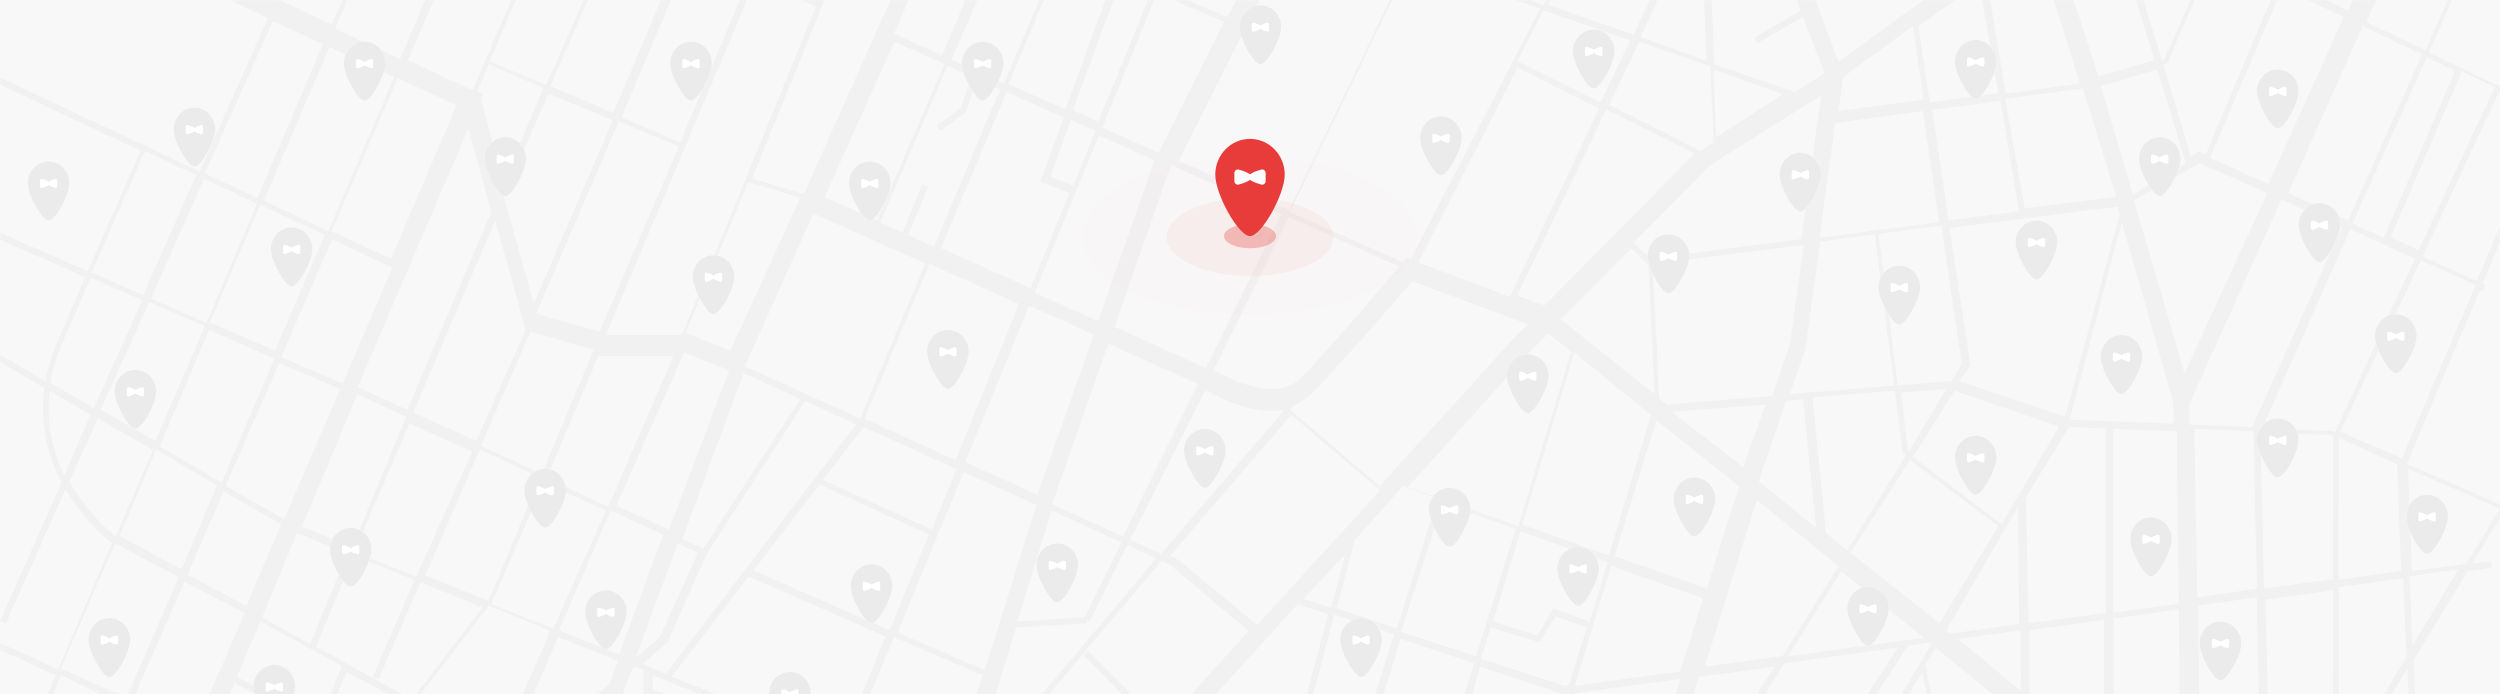 <svg xmlns="http://www.w3.org/2000/svg" xmlns:xlink="http://www.w3.org/1999/xlink" width="1440" height="400" viewBox="0 0 1440 400" style="background:#fff">
    <defs>
        <filter id="ai2isgmhkc" width="100%" height="100%" x="0%" y="0%" filterUnits="objectBoundingBox">
            <feGaussianBlur in="SourceGraphic"/>
        </filter>
        <filter id="292lkxg7yd" width="100%" height="100%" x="0%" y="0%" filterUnits="objectBoundingBox">
            <feGaussianBlur in="SourceGraphic"/>
        </filter>
        <filter id="mjmx6sc4qe" width="100%" height="100%" x="0%" y="0%" filterUnits="objectBoundingBox">
            <feGaussianBlur in="SourceGraphic"/>
        </filter>
        <path id="prgh3hfwza" d="M0 0L1440 0 1440 400 0 400z"/>
    </defs>
    <g fill="none" fill-rule="evenodd">
        <g>
            <g transform="translate(-194 -1047) translate(194 1047)">
                <mask id="8dvuslpbqb" fill="#fff">
                    <use xlink:href="#prgh3hfwza"/>
                </mask>
                <use fill="#000" fill-opacity=".03" xlink:href="#prgh3hfwza"/>
                <path fill="#000" fill-opacity=".03" d="M1393.122 144L1377 136.732 1418.004 41 1437 50.071 1393.122 144zM1426 164.152L1383.488 264 1348 248.78l46.414-98.78L1426 164.152zm14 128.784l-19.357 31.781L1389.31 329l-2.31-59 53 22.936zM1389.55 372l-1.55-40.123 28-3.877-26.45 44zm1.45 105.362L1312.327 532 1309 510.172 1342.853 455l46.624 1.66 1.523 20.702zm3 70.156L1359.923 550 1358 513.651 1390.02 490l3.98 57.518zm24-90.596L1394.277 474 1393 456l25 .922zM1317.516 552l-.516-8.556L1355.197 516l1.803 33.202-39.484 2.798zM1302 553l10.587-7 .413 6.28-11 .72zm-17-3l22.15-36 2.85 18.68-25 17.32zm-16.17 13L1267 452l31.8 1.167 8.2 55.315-28.34 47.497-9.83 7.021zM1266 348.834l33.87-4.834 2.13 97-34.533-1.294-1.467-90.872zM1264 247l33.976 1.33 2.024 90.82-34.414 4.85-1.586-97zm-3-14.196L1314.128 115 1349 130.728 1297.264 246l-36.07-1.37-.194-11.826zM1258.261 215c-5.822-20.135-17.168-59.13-29.261-99.497L1266.904 94 1306 111.28 1258.261 215zM1217 439.535l.552-.12v-83.032l37.433-5.383 1.015 90-39-1.465zm-4-86.521L1168.455 359 1167 286.439 1191.715 246l21.285.78v106.234zM1212 437l-43-35.461v-38.485l43-6.054v80zm-43.57 27l-.43-48 36 31.733L1168.43 464zm-15.617-162L1102 263.184 1125.789 225 1186 245.759 1152.813 302zm-25.656 177L1109 382.952l5.844-9.952 48.66 39.622.496 50.814L1127.157 479zm-44.06 19L1071 448.042 1107.18 387l17.82 93.454L1083.097 498zM1046 490.903L1068.19 454l10.81 44-33-7.097zm-2.898-.903L1027 486.332 1062.608 429l4.392 18.935L1043.102 490zm-21.757-5L971 473.875l56.764-91.846L1093 373l-71.655 112zm-55.866-11L953 471.14l25.37-81.197L1022 384l-56.521 90zm-21.652-5L890 456.56l17.26-57.218L968 391l-24.173 78zm-12.832 43L878 495.012 889.29 458 944 470.504 930.995 512zm-56.87-17L824 478.836 852.742 384l48.066 15.929.388.13 1.804-.247L874.125 495zm-53.786-18L777 462.963 806.878 368 849 382.021 820.339 477zm-11.896 38c-3.886-5.697-12.855-15.987-24.847-11.917-1.072.363-2.199.777-3.354 1.224.52-6.206 1.308-19.588-1.066-23.78C777.555 477.66 777.081 469.8 777 465l42 13.997L808.443 515zm-17.195 59L763 564.434l16.549-53.849c1.793-.715 3.511-1.358 5.108-1.889 11.665-3.872 20.476 9.531 22.343 12.655L791.248 574zm-33.13-10L725 552.494c.906-7.48 1.966-15.279 2.555-18.386l12.67 2.172 4.727-10.217C747.727 524.47 761.664 516.54 774 511l-15.883 53zm-35.768-13L679 536.547 686.54 512 725 533.217c-.503 2.245-1.3 7.065-2.65 17.783zm-47.616-17L637 521.412l17.424-56.628-2.224-11.281c8.39-8.947 15.45-16.639 19.888-21.503L703 441.95 674.734 534zm-40.932-12L598 510.006c15.813-14.577 35.58-35.08 51.447-52.006l1.553 7.891L633.802 522zm-13.332 45L556 546.22c8.574-8.284 17.138-15.876 24.253-20.787 4.065-2.81 9.237-7.137 15.063-12.433L633 525.74 620.47 567zM522 564l33.055-107.043.675.607L668.99 323l4.928 2.244L719 363.382l-49.169 54.963-43.164-43.569-2.513 2.655 43.233 43.642c-9.06 10.083-71.152 78.841-93.824 94.446C557.98 526.242 536.633 548.144 522 564zm-66-54.426L471.668 472 533 495.944 519.997 537 456 509.574zm-3.122-.574L376 474.573V401l104 41.467L452.878 509zm-28.029 69l-20.604-8.25L375 479l77 33.296L424.85 578zM310 531.728L363.893 385.7 366.06 384l4.625 1.674v88.719l-.99.174L399 568l-89-36.272zm-8.812-2.774l-29.441-11.986 22.177-21.512-2.46-2.705L238.624 544 215 515.522 348 402l-46.812 126.954zM285.954 567L240 545.149 267.532 518 299 531.024 285.954 567zm-77.546 5L167 555.193 212.157 517 236 545.478 208.408 572zM83 519.9l20.898-49.9L195 509.533l-9.903 25.132L163.657 553 83 519.9zm-24-72.208L75.585 408 110 423.977 93.852 463 59 447.692zm-41-17.201L35.126 389 72 406.307 55.185 447 18 430.49zM66.253 313L103 332.431 72.802 402 35 385.106 66.253 313zM40 277.484L56.414 241 88 259.2 66.596 309c-4.599-3.672-17.175-14.642-26.596-31.516zM36.958 274c-6.357-13.336-10.58-29.856-8.36-49L52 239.08 36.958 274zm-1.174-76.095c5.908-13.727 11.408-26.389 16.445-37.905L82 172.928 54.054 235 29 220.575c1.21-7.207 3.385-14.775 6.784-22.67zM83.621 87L113 100.864 82.448 170 53 156.97C69.61 118.336 80.73 93.436 83.62 87zm33.936 16L148 117.32 118.904 186 87 171.928 117.557 103zm39.683-91L186 25.45 148.23 114 118 99.881 157.24 12zm54.362-82L225-63.87 191.19 14 162 .592 211.602-70zm21.512-33L280-82.166 230.414 34 193 16.487l33.953-79.666.713-1.678-15.784-7.36L233.114-103zm51.53 22L322-64.492 272.206 52 235 34.678 284.643-81zm39.05 19L357-47.313 314.52 49 282 35.327 323.694-62zm35.448 15L394-31.459 353.294 65 317 49.58 359.142-47zm39.517 18L432-14.101 391.809 82 358 67.596 398.66-29zm36.667 17L470 3.837 392.78 193H349l86.326-205zM461 113.827L420.692 202 395 191.76 430.942 105 461 113.827zm7.542 9.173L533 151.801 495.36 241 429 211.02 468.542 123zm46.63-99L544 36.847 505.038 127 475 113.557 515.172 24zm20.92-53l15.472 7.017L558-4.587 542.617 32 515 19.344 536.092-29zm9.482-18l16.48 8.682L567-40.78 558.04-21l-1.753-4.463L539-32.835 545.574-47zm37.985-1.305L607.012-103 636-88.41 578.3 48 548 34.55l16.63-38.318-4.185-10.961 12.314-28.034 10.8-5.542zM638.164-88L665-77.41 613.66 63 581 48.37 638.164-88zM688-68.214L664.957-10 648-17.41 668.82-76 688-68.214zM692.062-67L736-48.456l-1.314 2.563L707.069 10 668-6.889 692.062-67zm53.623 26.793L747.657-44 811-21.857 742.484 121 679 92.535l66.685-132.742zM773.844-98L835-74.535 810.93-25 747-47.067 773.844-98zm64.88 24L914-46.356 889.255 3l-41.787-14.918 8.01-27.254-3.427-1.12-7.987 27.159L815-23.507 838.724-74zM964-28.957L940.874 20 892 2.82 916.86-46 964-28.957zm16.665 5.788L983 35l-38-13.72L967.658-28l13.007 4.831zM987 82.226l-6.29 3.984-.54.34-.44.45L927 60.44 944.257 24l40.92 14.34L987 82.226zm46.803-84.984c1.15 3.054 2.272 6.024 3.357 8.903l-26.577 15.49 1.824 3.213 26.078-15.204c5.599 14.785 10.155 26.584 12.515 32.665L1033.787 53l-46.375-15.927L985-20l48.803 17.242zM1107.585 64l9.415 63.986-69 9.014 9.08-66.14 50.505-6.86zm-45.9-19.629L1101.805 15 1108 57.31 1059 64l2.685-19.629zM1140.078-10L1151 53.71 1111.533 59 1105 15.21 1140.078-10zm17.903-24c8.167 7.56 14.699 13.213 17.633 15.272 3.123 5.027 11.653 31.286 22.386 66.87L1155.36 54 1144-13.933 1157.981-34zm22.225-31.356c2.961-1.817 13.463-8.017 26.2-12.644L1241 34.642 1208.605 44c-21.373-68.775-24.477-70.576-27.064-72.069-2.29-1.328-8.978-6.98-17.541-14.746l16.206-22.54zm53.31-18.425c4.299 0 10.361-.003 17.558-.219L1274-27.756l-27.722 62.504-.892.252L1210-79.514c7.583-2.476 15.755-4.267 23.516-4.267zM1299-91l-23.936 58L1255-85.91c12.614-.524 28.268-1.84 44-5.09zm51.92-20l3.08 1.416L1313.154-14 1277-31.117l26.766-60.814c17.177-3.694 34.104-9.613 47.155-19.069zM1396-89.527L1352.567 6 1317-10.853 1358.063-107 1396-89.527zm9.976 6.527L1440-67.137 1397.022 29 1363 12.682 1405.976-83zm-45.01 98L1395 31.423 1352.535 127 1318 111.26 1360.965 15zm-46.378-22L1350 9.87 1306.53 106 1273 90.916 1314.588-7zM1246 37.067l2.415-.71L1275.875-27 1312-9.628l-41.436 98.48-3.716-1.687-4.866 2.835L1246 37.067zm-19.372 68.443c-6.48-22.155-11.964-40.578-16.628-55.914L1242.665 40 1259 94.204 1228.524 112c-.63-2.162-1.262-4.327-1.896-6.49zm-92.115 105.203l.364-.577-11.877-78.8L1219.746 119l1.254 4.206-31.016 115.273-.917 1.521-60.249-20.339 5.695-8.948zM1155 56.802L1199.647 51c6.003 18.898 12.619 40.284 19.353 62.392L1166.168 120 1155 56.802zm8 64.878l-40.656 5.32L1113 63.346 1152.253 58 1163 121.68zM1093.133 222L1082 134.68l36.172-4.68L1130 209.634l-6.171 9.836-30.696 2.53zm6.528 38l-.658-.53-4.003-33.201 26-2.269-21.339 36zm13.181 110l.158.125L1069.577 443 1065 424.186l34.074-52.313 13.768-1.873zm-52.23-41L1108 367.32 1030 378l30.612-49zm-51.627-32.073l3.037-8.927L1059 326.096l-32.241 51.754L982 384l26.985-87.073zM928.075 326L981 344.608l-13.222 42.148L907 395l21.075-69zm-69.484 35.415l28.11 8.512L895.986 355 914 361.43l-10.307 33.213-2.663.357L853 379.437l5.591-18.022zM830.903 290L873 304.578 850.248 378 807 363.979 830.903 290zM770 350.388l10.192-39.102L808.059 280 828 287.141 804.627 362 770 350.388zM772.967 461L743 451.288 768.524 354 803 365.484 772.967 461zm-11.07 40.186c-2.816-3.151-8.55-2.113-11.897-1.14l.787-13.033L761.599 461l9.679 3.298c.012 3.934.274 14.411 2.638 18.683 1.625 2.933 1.13 15.603.407 23.42-2.523 1.097-5.146 2.321-7.756 3.599-.797-2.36-2.35-6.212-4.67-8.814zm-13.498 14.695l.651-.52.702-11.145c3.583-1.171 8.498-1.916 10.07-.228 2.06 2.208 3.489 5.761 4.178 7.774-11.003 5.325-20.91 10.93-21.557 11.295l-.5.282-4.11 8.661-7.833-1.31c4.389-3.607 12.709-10.275 18.399-14.809zM747 494.721l-1.14 18.046c-6.708 5.322-16.751 13.324-20.155 16.233L686 506.875 695.398 476 747 494.72zm14-32.35l-11.544 26.364-.336 5.265L698 475.527 707.323 445 761 462.37zM747.472 348L765 353.76 739.122 451 673 429.864c1.202-1.31 1.976-2.164 2.234-2.445L747.472 348zM775 319l-8.386 31L751 344.957 775 319zm-124-7.907L694.106 225l6.627 2.928c2.561 1.399 21.511 11.289 39.267 7.991L668.689 319 651 311.093zm-65.673 50.38l40.796-2.47-.105-1.842 1.6.834L649.21 314l16.79 7.65L558 450l27.327-88.527zM489 429.476L514.927 367 566 388.924 546.114 452 489 429.476zm-4 9.485l2.475-5.961L544 455.287 542.195 461 485 438.961zm-.505 5.039L542 466.767 533.642 494 474 469.973 484.495 444zM376 389l109 43.916-2.141 6.084L376 397.051V389zm175-118.831L536.717 305 474 276.418 497.501 246 551 270.169zm36-94.997L550.376 265 498 241.2l37.434-89.2L587 175.172zm12.185-70.558L616 111.276 593.6 166 542 142.909 579.882 53l32.885 14.657-13.582 36.957zM631 75.352L618.181 107 605 101.725 616.9 69l14.1 6.352zM632.623 70L618 63.486 646.494-14 664-6.608 632.623 70zm34.631 18L635 73.468 666.372-4 705 12.502 667.254 88zM606 290.51l.373-1.213L638.392 198 690 221.17 646.721 309 606 290.51zm-.255 3.49L646 312.36l-21.245 43.294L586 358l19.745-64zM596 168.59L632.932 78 665 92.347 632.527 185 596 168.59zm34 24.092l-32.278 91.944-.118.374L556 266.125 592.812 176 630 192.682zM555.067 272L597 290.838 567.191 386 517 364.317 555.067 272zM510 366.559L484.625 429 387 389.683 431.165 332 510 366.559zm-76-37.937L472.058 279 535 307.888 512.562 363 434 328.622zM694.649 212L642 188.232 674.518 95 738 123.544 694.649 212zM806 153.515c-8.938 10.529-41.027 48.162-56.239 63.855-14.9 15.366-43.73-.77-44.011-.93l-.225-.128-6.525-2.94L742.42 125 806 153.515zm6.653-4.332l-2.484-.93-2.342 2.747L743 122.14 812.154-21 887 4.979l-74.347 144.204zM921.809 59L874 35.258 889.149 6 939 23.226 921.81 59zm-32.224 117L874 170.168 925.175 63 976 88.393 889.585 176zM1031 227l8.85-25.804 8.612-62.132 31.425-4.064L1091 222.059 1031 227zm13 1.981l47.459-3.981 4.426 35.301 2.115 1.635L1064.059 317l-12.264-10.053L1044 228.98zm-15.279 1.837l9.832-.818 7.447 74-33-26.855 15.721-46.327zM963 237.267l54-4.267-12.885 36L963 237.267zm-11-85.116L1039 141l-8.08 57.731-10.15 29.316L960.063 233l-4.386-3.5L952 152.152zM954.027 242L1002 280.302l-4.359 12.592L983.127 339 930 320.387 954.027 242zM877 302.197L906.736 203 951 239.11 926.737 320 877 302.197zM875.732 306L926 323.85l-10.354 34.226-20.713-7.582-9.4 15.506L860 358.07 875.732 306zM899 183.865L939.757 143l9.712 9.52L953 227l-54-43.135zm-17.718 18.784L891.816 192 905 202.627 874.546 303 811 280.526l70.282-77.877zM817 151.091L874.191 39 921 62.601 869.702 171 817 151.091zm63 35.635l-7.883 7.932L794.678 280 743 235.955l2.298-2.691c3.922-1.554 7.68-3.904 11.06-7.342 15.725-16.001 47.877-53.21 57.088-63.922L880 186.726zM987 40l40 14.253L988.59 79 987 40zm62 15l-11.45 82.723L950.45 149 941 139.649l43.954-44.471L1049 55zm-517.71 51.023l-11.404 27.842-12.886-5.79L545.796 38l13.797 6.17-6.456 18.41-13.519 9.603 2.053 3.062 14.472-10.284 6.766-19.308L576 51.509 538.007 142l-14.81-6.65 11.424-27.883-3.331-1.444zM385.452 369.246l-.44-.557 22.243-49.868L463.734 231 493 244.403 383.577 388 370 382.508l15.452-13.262zM390.446 313L402 318.297l-21.965 48.78L366 379l24.446-66zM322 363.036L351.824 294 382 307.934 356.598 377 322 363.036zm-21.359 51.676L321.577 367 356 380.684l-4.975 13.313L300 437l.641-22.288zM215 465.448l24.427-61.774L281.454 349 317 363.29l-21.13 48.705-.143.334-.761 26.657L246.836 480 215 465.448zM213.677 470L244 483.89 190 530l23.677-60zm-93.365-41L210 469.848 195.258 507 104 467.678 120.312 429zm-13.995-94L141 353.144 111.955 420 76 404.102 106.317 335zm-16.356-76L125 279.572 104.543 328 69 308.693 89.961 259zm-.446-5L58 235.89 85.919 174 118 187.903 89.515 254zM158 206.55L127.677 278 92 257.15 120.456 190 158 206.55zm29-71.25L158.454 202 121 185.624 149.895 118 187 135.3zm2.153-2.3L152 115.642 189.81 27 227 44.396 189.153 133zm36.076 16L191 133.186 229.09 45 263 60.686 225.229 149zM283 121.958L234.615 236 206 223.07 269.745 74 283 121.958zM289.819 105l-12.822-48.096 1.189-2.879L275 52.497 281.425 37 313 50.71 289.819 105zm17.634 70L290 112.438l.62-1.145h-.003L315.964 54 353 69.291 307.453 175zm1.751 5.89l-.204-.739L356.45 70 391 84.38 345.372 191l-36.168-10.11zm3.91 97.11L349 294.047 318.691 362 283 348.041 313.114 278zM245 331.353L276.34 259 311 274.967 281.359 346 245 331.353zm-63 41.079L203.799 320l35.038 14.122-24.053 55.573 3.293 1.525 24.125-55.742L278 349.91 237.303 403 182 372.432zM199.704 387L236 406.573 211.574 467 173 449.75 199.704 387zM162 302.05L141.887 349 108 331.023 128.774 283 162 302.05zm34-77.977L163.655 299 130 279.853 160.886 209 196 224.073zm1.405-3.073L162 205.654 191.197 138 226 154.09 197.405 221zM200 318.795L178.566 371 151 355.572 171.106 307 200 318.795zm2.962-3.795L174 303.278 205.835 227 234 240.038 202.962 315zM272 260.13L239.83 332 204 318.03 235.825 244 272 260.13zM305.557 191L342 201.434 312.105 273 277 256.846 305.557 191zm-31.242 63L238 237.694 285.255 127l17.343 62.346.402.112L274.315 254zM136.4 389.993L149.98 358 197 383.66 170.79 446 122 423.922l12.969-30.556 24.22 12.208 1.592-3.294-24.38-12.287zM350.204 292L315 275.237 344.66 205H388l-37.796 87zm78.127-77L461 229.83 405.083 316 393 310.455 428.331 215zm-42.928 90L355 291.316 394.151 203 420 213.332 385.403 305zM674 320.152L743.743 239 795 282.392 724.116 360l-45.558-37.74-1.142 1.41.73-1.67-4.146-1.848zM1117.19 359L1066 318.443 1100.081 265 1151 303.014 1117.19 359zm46.48 4l.33 35-36-29.974 35.67-5.026zm-40.377 2l-2.293-1.885L1162.348 292l.652 67.47-39.707 5.53zm130.514-116.574l1.193 99.222-38 5.352V247l36.807 1.426zM1192 241.704l.205-.341.132-.228L1222.143 128c10.524 36.224 21.065 73.323 29.659 104.128L1252 244l-60-2.296zM1304.08 339l-2.08-90 40.423 1.531 1.577.68-.12 82.387-39.8 5.402zM1340 454.362L1311.321 504 1304 453l36 1.362zm-32.78-11.687L1305 345.37l39-5.37-.15 104-36.63-1.325zM1344.953 249l-1.396-.607-.301-.133L1303 246.71 1353.794 132 1391 149.013 1344.953 249zm2.047 85l.113-82 33.616 15.391L1383 328.8 1347 334zm39.656 51l2.344 60-38-1.367L1386.656 385zM1347 444l.15-105.817 37.109-5.183 1.741 45.55-39 65.45zm67-403.2l-40.948 96.2-18.052-8.187L1397.766 33 1414 40.8zm42 20.976v-4.102l-15.388-7.403.148-.315-3.253-1.598-.163.344-38.367-18.457 43.174-96.871L1456-60.147v-4.074L1443.65-70l.723-1.624-3.276-1.548-.728 1.637-34.16-15.975L1416.727-111h-11.906l-8.457 18.888-37.732-17.641.524-1.247h-26.976c-13.41 6.48-30.867 11.026-52.282 13.598l-.836-13.598h-3.611l.859 13.99c-13.03 1.407-27.417 2.135-43.221 2.135-8.822 0-17.92 2.015-26.272 4.787L1200.507-111h-3.773l6.671 22.101c-16.23 5.909-28.877 14.148-29.694 14.684l-.858.566-16.76 23.715c-11.673-11.092-25.08-24.446-35.606-35.952 4.87-5.292 14.926-15.204 29.837-25.114h-6.48c-12.56 8.915-21.248 17.47-25.817 22.406-8.306-9.267-14.367-17.02-15.528-20.9-.135-.452-.235-.964-.314-1.506h-10.883c.147 1.638.405 3.244.864 4.777 3.54 11.844 34.053 43.237 57.537 65.332l-15.37 21.747-75.34 54.726C1050.082 12.165 1019.85-67.985 1007.05-111h-11.297c7.745 26.78 22.867 69.186 35.412 103.24l-191.2-68.608L856.614-111h-4.024l-16.038 33.364-28.512-11.056L820.908-111h-4.195l-12.101 20.983-28.52-11.061 5.176-9.922h-12.27l-9.224 17.683-16.941-13.52-1.102 1.463.7-1.708-9.019-3.918h-9.264l16.662 7.239 17.234 13.76-20.5 39.313-44.236-18.323L710.43-111h-3.905l-16.572 40.63-50.24-19.796L648.457-111h-3.925l-8.121 19.346L598.267-111h-8.157l12.83 6.505-22.848 53.7-17.96 9.288-15.05-8.236L574.457-111h-11.904l-99.545 222.758-29.737-8.932L519.872-111h-2.959L471.185-.422l-34.439-15.37L476.62-111h-3.934L433.44-17.277l-33.383-14.89L433.288-111h-3.928l-32.61 77.363-34.858-15.552L388.834-111h-3.95l-26.297 60.335-33.134-14.784L344.735-111h-3.93l-18.658 44.076-37.06-16.536L296.794-111h-3.931l-11.08 26.065-45.869-20.468 3.844-5.597h-4.414l-2.808 4.09-9.166-4.09h-9.053l16.096 7.182-21.043 30.64L128.582-111h-8.704l87.371 40.902L158.876.335 34.836-57.973 65.218-111h-4.184L31.538-59.52 0-74.348v12.229l154.321 72.548-39.224 88.306L0 44.7v4.078l81.057 38.055c-2.903 6.433-13.99 31.13-30.53 69.407L0 133.999v4.035l49.066 21.595c-4.954 11.481-10.363 24.099-16.172 37.775-3.265 7.692-5.437 15.08-6.716 22.144L0 204.274v4.263l25.562 14.916c-2.964 21.573 2.34 39.96 9.97 54.393L.018 357.796l3.28 1.543 34.439-77.533c10.007 17.083 22.753 27.909 26.675 31.004l-30.884 72.773L0 370.281v4.057l32.086 14.644-17.27 40.694L0 423.28v4.021l13.372 5.774-8.86 20.881 3.3 1.485 8.882-20.93 76.293 32.94-21.109 50.158L0 488.261v11.969l67.58 27.593L40.99 591h11.78l24.864-59.071 95.286 38.908L149.978 591h5.552l21.182-18.62 22.331 9.12-3.414 9.5h3.844l2.922-8.132L222.309 591h29.313l-39.643-16.186 26.707-25.827 47.005 21.918-7.43 20.095h11.57l5.73-15.495L328.79 591h8.735l-40.68-18.967 13.099-35.41 91.647 37.192L407.055 591h3.791l-4.902-15.419 17.661 7.166L420.24 591h3.908l2.81-6.891L443.941 591h9.825l-25.416-10.314 27.001-66.202 62.948 27.582L503.143 591h11.346l.238-.768c1.242-1.42 3.972-4.533 7.744-8.712l26.097 9.48h10.843l-34.256-12.443c7.32-8.046 17.414-18.825 27.746-28.933l66.296 21.229-6.16 20.147h3.776l19.398-63.451 37.64 12.641-15.5 50.81h3.919l15.286-49.54 43.958 14.55-6.916 20.966v3.304h-18.765L693.226 591h3.305l2.174-9.343h13.636l-.605.961 4.586 8.382h4.377l-5.015-9.418 8.704-24.42 33.31 11.187L751.941 591h3.726l5.462-21.5 28.865 9.696-3.56 11.804h3.772l3.215-10.654L825.144 591h11.62l-42.273-14.197 28.298-93.795 50.114 16.235L845.201 591h3.776l27.365-90.643 51.952 16.83L905.404 591h11.35l35.98-116.036 11.506 2.659-16.195 25.991-.259.413L943.428 591h3.61l4.3-85.8 16.659-26.728 50.873 11.149-2.33 3.614-.15.233L988.177 591h3.875l27.703-95.942 2.94-4.606 16.937 3.717-1.5 2.529-.251.42-2.303 93.882h3.603l2.274-92.799 1.899-3.213 35.947 7.875-.694 88.137h3.606l.69-88.384 41.128-17.296-1.985 105.68h3.604l2.015-107.209 36.66-15.418L1165.528 591h3.944l-1.362-124.136 40.53-17.084.73.63 2.11 1.13.883.006V591h4.014V451.675l39.996 1.475 2.485 119.528L1233.071 591h20.368l5.163-3.53.043 3.53h9.907l-.21-12.518 28.53-20.047.017.213 16.42-1.138 2.073 33.49h3.612l-2.088-33.74 40.853-2.83 2.033 36.57h3.609l-2.047-36.818 35.356-2.452 2.856 39.27h3.612l-2.873-39.5 55.695-3.865v-3.725l-55.965 3.873-4.28-58.826 41.635-29.254 15.373.556.375-11.121-60.358-2.175-2.59-66.558 31.229-51.494 13.748-1.886-.477-3.678-10.793 1.483 17.913-29.535 4.429 1.924 1.401-3.416-3.9-1.696 10.738-17.704-3.056-1.963-11.049 18.206-53.984-23.469 42.18-100.434 1.422.648 1.459-3.397-1.45-.657 24.602-58.576-3.309-1.468-24.59 58.546-31.23-14.185 43.586-94.028 16.941 8.15z" mask="url(#8dvuslpbqb)"/>
                <g mask="url(#8dvuslpbqb)">
                    <g>
                        <g>
                            <path fill="#FFF" d="M12 34c3.968 0 12-14.598 12-21.5C24 5.595 18.627 0 12 0S0 5.596 0 12.5C0 19.401 8.032 34 12 34z" transform="translate(16 3) translate(182 21)"/>
                            <path fill="#EBEBEB" d="M12 34c3.968 0 12-14.598 12-21.5C24 5.595 18.627 0 12 0S0 5.596 0 12.5C0 19.401 8.032 34 12 34z" transform="translate(16 3) translate(182 21)"/>
                            <path fill="#FFF" d="M16 10c.552 0 1 .448 1 1v3.335c0 .101-.015.202-.045.298-.165.527-.726.821-1.253.657-1.835-.573-3.07-1.146-3.703-1.718-.63.572-1.865 1.145-3.701 1.718-.527.164-1.088-.13-1.253-.657-.03-.096-.045-.197-.045-.298V11c0-.552.448-1 1-1 .101 0 .201.015.298.045 1.836.573 3.071 1.146 3.704 1.72.63-.574 1.865-1.147 3.7-1.72.097-.03.197-.045.298-.045z" transform="translate(16 3) translate(182 21)"/>
                        </g>
                        <g>
                            <path fill="#FFF" d="M12 34c3.968 0 12-14.598 12-21.5C24 5.595 18.627 0 12 0S0 5.596 0 12.5C0 19.401 8.032 34 12 34z" transform="translate(16 3) translate(263 76)"/>
                            <path fill="#EBEBEB" d="M12 34c3.968 0 12-14.598 12-21.5C24 5.595 18.627 0 12 0S0 5.596 0 12.5C0 19.401 8.032 34 12 34z" transform="translate(16 3) translate(263 76)"/>
                            <path fill="#FFF" d="M16 10c.552 0 1 .448 1 1v3.335c0 .101-.015.202-.045.298-.165.527-.726.821-1.253.657-1.835-.573-3.07-1.146-3.703-1.718-.63.572-1.865 1.145-3.701 1.718-.527.164-1.088-.13-1.253-.657-.03-.096-.045-.197-.045-.298V11c0-.552.448-1 1-1 .101 0 .201.015.298.045 1.836.573 3.071 1.146 3.704 1.72.63-.574 1.865-1.147 3.7-1.72.097-.03.197-.045.298-.045z" transform="translate(16 3) translate(263 76)"/>
                        </g>
                        <g>
                            <path fill="#FFF" d="M12 34c3.968 0 12-14.598 12-21.5C24 5.595 18.627 0 12 0S0 5.596 0 12.5C0 19.401 8.032 34 12 34z" transform="translate(16 3) translate(140 128)"/>
                            <path fill="#EBEBEB" d="M12 34c3.968 0 12-14.598 12-21.5C24 5.595 18.627 0 12 0S0 5.596 0 12.5C0 19.401 8.032 34 12 34z" transform="translate(16 3) translate(140 128)"/>
                            <path fill="#FFF" d="M16 10c.552 0 1 .448 1 1v3.335c0 .101-.015.202-.045.298-.165.527-.726.821-1.253.657-1.835-.573-3.07-1.146-3.703-1.718-.63.572-1.865 1.145-3.701 1.718-.527.164-1.088-.13-1.253-.657-.03-.096-.045-.197-.045-.298V11c0-.552.448-1 1-1 .101 0 .201.015.298.045 1.836.573 3.071 1.146 3.704 1.72.63-.574 1.865-1.147 3.7-1.72.097-.03.197-.045.298-.045z" transform="translate(16 3) translate(140 128)"/>
                        </g>
                        <g>
                            <path fill="#FFF" d="M12 34c3.968 0 12-14.598 12-21.5C24 5.595 18.627 0 12 0S0 5.596 0 12.5C0 19.401 8.032 34 12 34z" transform="translate(16 3) translate(174 301)"/>
                            <path fill="#EBEBEB" d="M12 34c3.968 0 12-14.598 12-21.5C24 5.595 18.627 0 12 0S0 5.596 0 12.5C0 19.401 8.032 34 12 34z" transform="translate(16 3) translate(174 301)"/>
                            <path fill="#FFF" d="M16 10c.552 0 1 .448 1 1v3.335c0 .101-.015.202-.045.298-.165.527-.726.821-1.253.657-1.835-.573-3.07-1.146-3.703-1.718-.63.572-1.865 1.145-3.701 1.718-.527.164-1.088-.13-1.253-.657-.03-.096-.045-.197-.045-.298V11c0-.552.448-1 1-1 .101 0 .201.015.298.045 1.836.573 3.071 1.146 3.704 1.72.63-.574 1.865-1.147 3.7-1.72.097-.03.197-.045.298-.045z" transform="translate(16 3) translate(174 301)"/>
                        </g>
                        <g>
                            <path fill="#FFF" d="M12 34c3.968 0 12-14.598 12-21.5C24 5.595 18.627 0 12 0S0 5.596 0 12.5C0 19.401 8.032 34 12 34z" transform="translate(16 3) translate(35 353)"/>
                            <path fill="#EBEBEB" d="M12 34c3.968 0 12-14.598 12-21.5C24 5.595 18.627 0 12 0S0 5.596 0 12.5C0 19.401 8.032 34 12 34z" transform="translate(16 3) translate(35 353)"/>
                            <path fill="#FFF" d="M16 10c.552 0 1 .448 1 1v3.335c0 .101-.015.202-.045.298-.165.527-.726.821-1.253.657-1.835-.573-3.07-1.146-3.703-1.718-.63.572-1.865 1.145-3.701 1.718-.527.164-1.088-.13-1.253-.657-.03-.096-.045-.197-.045-.298V11c0-.552.448-1 1-1 .101 0 .201.015.298.045 1.836.573 3.071 1.146 3.704 1.72.63-.574 1.865-1.147 3.7-1.72.097-.03.197-.045.298-.045z" transform="translate(16 3) translate(35 353)"/>
                        </g>
                        <g>
                            <path fill="#FFF" d="M12 34c3.968 0 12-14.598 12-21.5C24 5.595 18.627 0 12 0S0 5.596 0 12.5C0 19.401 8.032 34 12 34z" transform="translate(16 3) translate(50 210)"/>
                            <path fill="#EBEBEB" d="M12 34c3.968 0 12-14.598 12-21.5C24 5.595 18.627 0 12 0S0 5.596 0 12.5C0 19.401 8.032 34 12 34z" transform="translate(16 3) translate(50 210)"/>
                            <path fill="#FFF" d="M16 10c.552 0 1 .448 1 1v3.335c0 .101-.015.202-.045.298-.165.527-.726.821-1.253.657-1.835-.573-3.07-1.146-3.703-1.718-.63.572-1.865 1.145-3.701 1.718-.527.164-1.088-.13-1.253-.657-.03-.096-.045-.197-.045-.298V11c0-.552.448-1 1-1 .101 0 .201.015.298.045 1.836.573 3.071 1.146 3.704 1.72.63-.574 1.865-1.147 3.7-1.72.097-.03.197-.045.298-.045z" transform="translate(16 3) translate(50 210)"/>
                        </g>
                        <g>
                            <path fill="#FFF" d="M12 34c3.968 0 12-14.598 12-21.5C24 5.595 18.627 0 12 0S0 5.596 0 12.5C0 19.401 8.032 34 12 34z" transform="translate(16 3) translate(0 90)"/>
                            <path fill="#EBEBEB" d="M12 34c3.968 0 12-14.598 12-21.5C24 5.595 18.627 0 12 0S0 5.596 0 12.5C0 19.401 8.032 34 12 34z" transform="translate(16 3) translate(0 90)"/>
                            <path fill="#FFF" d="M16 10c.552 0 1 .448 1 1v3.335c0 .101-.015.202-.045.298-.165.527-.726.821-1.253.657-1.835-.573-3.07-1.146-3.703-1.718-.63.572-1.865 1.145-3.701 1.718-.527.164-1.088-.13-1.253-.657-.03-.096-.045-.197-.045-.298V11c0-.552.448-1 1-1 .101 0 .201.015.298.045 1.836.573 3.071 1.146 3.704 1.72.63-.574 1.865-1.147 3.7-1.72.097-.03.197-.045.298-.045z" transform="translate(16 3) translate(0 90)"/>
                        </g>
                        <g>
                            <path fill="#FFF" d="M12 34c3.968 0 12-14.598 12-21.5C24 5.595 18.627 0 12 0S0 5.596 0 12.5C0 19.401 8.032 34 12 34z" transform="translate(16 3) translate(84 59)"/>
                            <path fill="#EBEBEB" d="M12 34c3.968 0 12-14.598 12-21.5C24 5.595 18.627 0 12 0S0 5.596 0 12.5C0 19.401 8.032 34 12 34z" transform="translate(16 3) translate(84 59)"/>
                            <path fill="#FFF" d="M16 10c.552 0 1 .448 1 1v3.335c0 .101-.015.202-.045.298-.165.527-.726.821-1.253.657-1.835-.573-3.07-1.146-3.703-1.718-.63.572-1.865 1.145-3.701 1.718-.527.164-1.088-.13-1.253-.657-.03-.096-.045-.197-.045-.298V11c0-.552.448-1 1-1 .101 0 .201.015.298.045 1.836.573 3.071 1.146 3.704 1.72.63-.574 1.865-1.147 3.7-1.72.097-.03.197-.045.298-.045z" transform="translate(16 3) translate(84 59)"/>
                        </g>
                        <g>
                            <path fill="#FFF" d="M12 34c3.968 0 12-14.598 12-21.5C24 5.595 18.627 0 12 0S0 5.596 0 12.5C0 19.401 8.032 34 12 34z" transform="translate(16 3) translate(286 267)"/>
                            <path fill="#EBEBEB" d="M12 34c3.968 0 12-14.598 12-21.5C24 5.595 18.627 0 12 0S0 5.596 0 12.5C0 19.401 8.032 34 12 34z" transform="translate(16 3) translate(286 267)"/>
                            <path fill="#FFF" d="M16 10c.552 0 1 .448 1 1v3.335c0 .101-.015.202-.045.298-.165.527-.726.821-1.253.657-1.835-.573-3.07-1.146-3.703-1.718-.63.572-1.865 1.145-3.701 1.718-.527.164-1.088-.13-1.253-.657-.03-.096-.045-.197-.045-.298V11c0-.552.448-1 1-1 .101 0 .201.015.298.045 1.836.573 3.071 1.146 3.704 1.72.63-.574 1.865-1.147 3.7-1.72.097-.03.197-.045.298-.045z" transform="translate(16 3) translate(286 267)"/>
                        </g>
                        <g>
                            <path fill="#FFF" d="M12 34c3.968 0 12-14.598 12-21.5C24 5.595 18.627 0 12 0S0 5.596 0 12.5C0 19.401 8.032 34 12 34z" transform="translate(16 3) translate(321 337)"/>
                            <path fill="#EBEBEB" d="M12 34c3.968 0 12-14.598 12-21.5C24 5.595 18.627 0 12 0S0 5.596 0 12.5C0 19.401 8.032 34 12 34z" transform="translate(16 3) translate(321 337)"/>
                            <path fill="#FFF" d="M16 10c.552 0 1 .448 1 1v3.335c0 .101-.015.202-.045.298-.165.527-.726.821-1.253.657-1.835-.573-3.07-1.146-3.703-1.718-.63.572-1.865 1.145-3.701 1.718-.527.164-1.088-.13-1.253-.657-.03-.096-.045-.197-.045-.298V11c0-.552.448-1 1-1 .101 0 .201.015.298.045 1.836.573 3.071 1.146 3.704 1.72.63-.574 1.865-1.147 3.7-1.72.097-.03.197-.045.298-.045z" transform="translate(16 3) translate(321 337)"/>
                        </g>
                        <g>
                            <path fill="#FFF" d="M12 34c3.968 0 12-14.598 12-21.5C24 5.595 18.627 0 12 0S0 5.596 0 12.5C0 19.401 8.032 34 12 34z" transform="translate(16 3) translate(130 380)"/>
                            <path fill="#EBEBEB" d="M12 34c3.968 0 12-14.598 12-21.5C24 5.595 18.627 0 12 0S0 5.596 0 12.5C0 19.401 8.032 34 12 34z" transform="translate(16 3) translate(130 380)"/>
                            <path fill="#FFF" d="M16 10c.552 0 1 .448 1 1v3.335c0 .101-.015.202-.045.298-.165.527-.726.821-1.253.657-1.835-.573-3.07-1.146-3.703-1.718-.63.572-1.865 1.145-3.701 1.718-.527.164-1.088-.13-1.253-.657-.03-.096-.045-.197-.045-.298V11c0-.552.448-1 1-1 .101 0 .201.015.298.045 1.836.573 3.071 1.146 3.704 1.72.63-.574 1.865-1.147 3.7-1.72.097-.03.197-.045.298-.045z" transform="translate(16 3) translate(130 380)"/>
                        </g>
                        <g>
                            <path fill="#FFF" d="M12 34c3.968 0 12-14.598 12-21.5C24 5.595 18.627 0 12 0S0 5.596 0 12.5C0 19.401 8.032 34 12 34z" transform="translate(16 3) translate(474 322)"/>
                            <path fill="#EBEBEB" d="M12 34c3.968 0 12-14.598 12-21.5C24 5.595 18.627 0 12 0S0 5.596 0 12.5C0 19.401 8.032 34 12 34z" transform="translate(16 3) translate(474 322)"/>
                            <path fill="#FFF" d="M16 10c.552 0 1 .448 1 1v3.335c0 .101-.015.202-.045.298-.165.527-.726.821-1.253.657-1.835-.573-3.07-1.146-3.703-1.718-.63.572-1.865 1.145-3.701 1.718-.527.164-1.088-.13-1.253-.657-.03-.096-.045-.197-.045-.298V11c0-.552.448-1 1-1 .101 0 .201.015.298.045 1.836.573 3.071 1.146 3.704 1.72.63-.574 1.865-1.147 3.7-1.72.097-.03.197-.045.298-.045z" transform="translate(16 3) translate(474 322)"/>
                        </g>
                        <g>
                            <path fill="#FFF" d="M12 34c3.968 0 12-14.598 12-21.5C24 5.595 18.627 0 12 0S0 5.596 0 12.5C0 19.401 8.032 34 12 34z" transform="translate(16 3) translate(427 384)"/>
                            <path fill="#EBEBEB" d="M12 34c3.968 0 12-14.598 12-21.5C24 5.595 18.627 0 12 0S0 5.596 0 12.5C0 19.401 8.032 34 12 34z" transform="translate(16 3) translate(427 384)"/>
                            <path fill="#FFF" d="M16 10c.552 0 1 .448 1 1v3.335c0 .101-.015.202-.045.298-.165.527-.726.821-1.253.657-1.835-.573-3.07-1.146-3.703-1.718-.63.572-1.865 1.145-3.701 1.718-.527.164-1.088-.13-1.253-.657-.03-.096-.045-.197-.045-.298V11c0-.552.448-1 1-1 .101 0 .201.015.298.045 1.836.573 3.071 1.146 3.704 1.72.63-.574 1.865-1.147 3.7-1.72.097-.03.197-.045.298-.045z" transform="translate(16 3) translate(427 384)"/>
                        </g>
                        <g>
                            <path fill="#FFF" d="M12 34c3.968 0 12-14.598 12-21.5C24 5.595 18.627 0 12 0S0 5.596 0 12.5C0 19.401 8.032 34 12 34z" transform="translate(16 3) translate(518 187)"/>
                            <path fill="#EBEBEB" d="M12 34c3.968 0 12-14.598 12-21.5C24 5.595 18.627 0 12 0S0 5.596 0 12.5C0 19.401 8.032 34 12 34z" transform="translate(16 3) translate(518 187)"/>
                            <path fill="#FFF" d="M16 10c.552 0 1 .448 1 1v3.335c0 .101-.015.202-.045.298-.165.527-.726.821-1.253.657-1.835-.573-3.07-1.146-3.703-1.718-.63.572-1.865 1.145-3.701 1.718-.527.164-1.088-.13-1.253-.657-.03-.096-.045-.197-.045-.298V11c0-.552.448-1 1-1 .101 0 .201.015.298.045 1.836.573 3.071 1.146 3.704 1.72.63-.574 1.865-1.147 3.7-1.72.097-.03.197-.045.298-.045z" transform="translate(16 3) translate(518 187)"/>
                        </g>
                        <g>
                            <path fill="#FFF" d="M12 34c3.968 0 12-14.598 12-21.5C24 5.595 18.627 0 12 0S0 5.596 0 12.5C0 19.401 8.032 34 12 34z" transform="translate(16 3) translate(473 90)"/>
                            <path fill="#EBEBEB" d="M12 34c3.968 0 12-14.598 12-21.5C24 5.595 18.627 0 12 0S0 5.596 0 12.5C0 19.401 8.032 34 12 34z" transform="translate(16 3) translate(473 90)"/>
                            <path fill="#FFF" d="M16 10c.552 0 1 .448 1 1v3.335c0 .101-.015.202-.045.298-.165.527-.726.821-1.253.657-1.835-.573-3.07-1.146-3.703-1.718-.63.572-1.865 1.145-3.701 1.718-.527.164-1.088-.13-1.253-.657-.03-.096-.045-.197-.045-.298V11c0-.552.448-1 1-1 .101 0 .201.015.298.045 1.836.573 3.071 1.146 3.704 1.72.63-.574 1.865-1.147 3.7-1.72.097-.03.197-.045.298-.045z" transform="translate(16 3) translate(473 90)"/>
                        </g>
                        <g>
                            <path fill="#FFF" d="M12 34c3.968 0 12-14.598 12-21.5C24 5.595 18.627 0 12 0S0 5.596 0 12.5C0 19.401 8.032 34 12 34z" transform="translate(16 3) translate(370 21)"/>
                            <path fill="#EBEBEB" d="M12 34c3.968 0 12-14.598 12-21.5C24 5.595 18.627 0 12 0S0 5.596 0 12.5C0 19.401 8.032 34 12 34z" transform="translate(16 3) translate(370 21)"/>
                            <path fill="#FFF" d="M16 10c.552 0 1 .448 1 1v3.335c0 .101-.015.202-.045.298-.165.527-.726.821-1.253.657-1.835-.573-3.07-1.146-3.703-1.718-.63.572-1.865 1.145-3.701 1.718-.527.164-1.088-.13-1.253-.657-.03-.096-.045-.197-.045-.298V11c0-.552.448-1 1-1 .101 0 .201.015.298.045 1.836.573 3.071 1.146 3.704 1.72.63-.574 1.865-1.147 3.7-1.72.097-.03.197-.045.298-.045z" transform="translate(16 3) translate(370 21)"/>
                        </g>
                        <g>
                            <path fill="#FFF" d="M12 34c3.968 0 12-14.598 12-21.5C24 5.595 18.627 0 12 0S0 5.596 0 12.5C0 19.401 8.032 34 12 34z" transform="translate(16 3) translate(538 21)"/>
                            <path fill="#EBEBEB" d="M12 34c3.968 0 12-14.598 12-21.5C24 5.595 18.627 0 12 0S0 5.596 0 12.5C0 19.401 8.032 34 12 34z" transform="translate(16 3) translate(538 21)"/>
                            <path fill="#FFF" d="M16 10c.552 0 1 .448 1 1v3.335c0 .101-.015.202-.045.298-.165.527-.726.821-1.253.657-1.835-.573-3.07-1.146-3.703-1.718-.63.572-1.865 1.145-3.701 1.718-.527.164-1.088-.13-1.253-.657-.03-.096-.045-.197-.045-.298V11c0-.552.448-1 1-1 .101 0 .201.015.298.045 1.836.573 3.071 1.146 3.704 1.72.63-.574 1.865-1.147 3.7-1.72.097-.03.197-.045.298-.045z" transform="translate(16 3) translate(538 21)"/>
                        </g>
                        <g>
                            <path fill="#FFF" d="M12 34c3.968 0 12-14.598 12-21.5C24 5.595 18.627 0 12 0S0 5.596 0 12.5C0 19.401 8.032 34 12 34z" transform="translate(16 3) translate(698)"/>
                            <path fill="#EBEBEB" d="M12 34c3.968 0 12-14.598 12-21.5C24 5.595 18.627 0 12 0S0 5.596 0 12.5C0 19.401 8.032 34 12 34z" transform="translate(16 3) translate(698)"/>
                            <path fill="#FFF" d="M16 10c.552 0 1 .448 1 1v3.335c0 .101-.015.202-.045.298-.165.527-.726.821-1.253.657-1.835-.573-3.07-1.146-3.703-1.718-.63.572-1.865 1.145-3.701 1.718-.527.164-1.088-.13-1.253-.657-.03-.096-.045-.197-.045-.298V11c0-.552.448-1 1-1 .101 0 .201.015.298.045 1.836.573 3.071 1.146 3.704 1.72.63-.574 1.865-1.147 3.7-1.72.097-.03.197-.045.298-.045z" transform="translate(16 3) translate(698)"/>
                        </g>
                        <g>
                            <path fill="#FFF" d="M12 34c3.968 0 12-14.598 12-21.5C24 5.595 18.627 0 12 0S0 5.596 0 12.5C0 19.401 8.032 34 12 34z" transform="translate(16 3) translate(383 144)"/>
                            <path fill="#EBEBEB" d="M12 34c3.968 0 12-14.598 12-21.5C24 5.595 18.627 0 12 0S0 5.596 0 12.5C0 19.401 8.032 34 12 34z" transform="translate(16 3) translate(383 144)"/>
                            <path fill="#FFF" d="M16 10c.552 0 1 .448 1 1v3.335c0 .101-.015.202-.045.298-.165.527-.726.821-1.253.657-1.835-.573-3.07-1.146-3.703-1.718-.63.572-1.865 1.145-3.701 1.718-.527.164-1.088-.13-1.253-.657-.03-.096-.045-.197-.045-.298V11c0-.552.448-1 1-1 .101 0 .201.015.298.045 1.836.573 3.071 1.146 3.704 1.72.63-.574 1.865-1.147 3.7-1.72.097-.03.197-.045.298-.045z" transform="translate(16 3) translate(383 144)"/>
                        </g>
                        <g>
                            <path fill="#FFF" d="M12 34c3.968 0 12-14.598 12-21.5C24 5.595 18.627 0 12 0S0 5.596 0 12.5C0 19.401 8.032 34 12 34z" transform="translate(16 3) translate(581 310)"/>
                            <path fill="#EBEBEB" d="M12 34c3.968 0 12-14.598 12-21.5C24 5.595 18.627 0 12 0S0 5.596 0 12.5C0 19.401 8.032 34 12 34z" transform="translate(16 3) translate(581 310)"/>
                            <path fill="#FFF" d="M16 10c.552 0 1 .448 1 1v3.335c0 .101-.015.202-.045.298-.165.527-.726.821-1.253.657-1.835-.573-3.07-1.146-3.703-1.718-.63.572-1.865 1.145-3.701 1.718-.527.164-1.088-.13-1.253-.657-.03-.096-.045-.197-.045-.298V11c0-.552.448-1 1-1 .101 0 .201.015.298.045 1.836.573 3.071 1.146 3.704 1.72.63-.574 1.865-1.147 3.7-1.72.097-.03.197-.045.298-.045z" transform="translate(16 3) translate(581 310)"/>
                        </g>
                        <g>
                            <path fill="#FFF" d="M12 34c3.968 0 12-14.598 12-21.5C24 5.595 18.627 0 12 0S0 5.596 0 12.5C0 19.401 8.032 34 12 34z" transform="translate(16 3) translate(756 353)"/>
                            <path fill="#EBEBEB" d="M12 34c3.968 0 12-14.598 12-21.5C24 5.595 18.627 0 12 0S0 5.596 0 12.5C0 19.401 8.032 34 12 34z" transform="translate(16 3) translate(756 353)"/>
                            <path fill="#FFF" d="M16 10c.552 0 1 .448 1 1v3.335c0 .101-.015.202-.045.298-.165.527-.726.821-1.253.657-1.835-.573-3.07-1.146-3.703-1.718-.63.572-1.865 1.145-3.701 1.718-.527.164-1.088-.13-1.253-.657-.03-.096-.045-.197-.045-.298V11c0-.552.448-1 1-1 .101 0 .201.015.298.045 1.836.573 3.071 1.146 3.704 1.72.63-.574 1.865-1.147 3.7-1.72.097-.03.197-.045.298-.045z" transform="translate(16 3) translate(756 353)"/>
                        </g>
                        <g>
                            <path fill="#FFF" d="M12 34c3.968 0 12-14.598 12-21.5C24 5.595 18.627 0 12 0S0 5.596 0 12.5C0 19.401 8.032 34 12 34z" transform="translate(16 3) translate(807 278)"/>
                            <path fill="#EBEBEB" d="M12 34c3.968 0 12-14.598 12-21.5C24 5.595 18.627 0 12 0S0 5.596 0 12.5C0 19.401 8.032 34 12 34z" transform="translate(16 3) translate(807 278)"/>
                            <path fill="#FFF" d="M16 10c.552 0 1 .448 1 1v3.335c0 .101-.015.202-.045.298-.165.527-.726.821-1.253.657-1.835-.573-3.07-1.146-3.703-1.718-.63.572-1.865 1.145-3.701 1.718-.527.164-1.088-.13-1.253-.657-.03-.096-.045-.197-.045-.298V11c0-.552.448-1 1-1 .101 0 .201.015.298.045 1.836.573 3.071 1.146 3.704 1.72.63-.574 1.865-1.147 3.7-1.72.097-.03.197-.045.298-.045z" transform="translate(16 3) translate(807 278)"/>
                        </g>
                        <g>
                            <path fill="#FFF" d="M12 34c3.968 0 12-14.598 12-21.5C24 5.595 18.627 0 12 0S0 5.596 0 12.5C0 19.401 8.032 34 12 34z" transform="translate(16 3) translate(1066 150)"/>
                            <path fill="#EBEBEB" d="M12 34c3.968 0 12-14.598 12-21.5C24 5.595 18.627 0 12 0S0 5.596 0 12.5C0 19.401 8.032 34 12 34z" transform="translate(16 3) translate(1066 150)"/>
                            <path fill="#FFF" d="M16 10c.552 0 1 .448 1 1v3.335c0 .101-.015.202-.045.298-.165.527-.726.821-1.253.657-1.835-.573-3.07-1.146-3.703-1.718-.63.572-1.865 1.145-3.701 1.718-.527.164-1.088-.13-1.253-.657-.03-.096-.045-.197-.045-.298V11c0-.552.448-1 1-1 .101 0 .201.015.298.045 1.836.573 3.071 1.146 3.704 1.72.63-.574 1.865-1.147 3.7-1.72.097-.03.197-.045.298-.045z" transform="translate(16 3) translate(1066 150)"/>
                        </g>
                        <g>
                            <path fill="#FFF" d="M12 34c3.968 0 12-14.598 12-21.5C24 5.595 18.627 0 12 0S0 5.596 0 12.5C0 19.401 8.032 34 12 34z" transform="translate(16 3) translate(802 64)"/>
                            <path fill="#EBEBEB" d="M12 34c3.968 0 12-14.598 12-21.5C24 5.595 18.627 0 12 0S0 5.596 0 12.5C0 19.401 8.032 34 12 34z" transform="translate(16 3) translate(802 64)"/>
                            <path fill="#FFF" d="M16 10c.552 0 1 .448 1 1v3.335c0 .101-.015.202-.045.298-.165.527-.726.821-1.253.657-1.835-.573-3.07-1.146-3.703-1.718-.63.572-1.865 1.145-3.701 1.718-.527.164-1.088-.13-1.253-.657-.03-.096-.045-.197-.045-.298V11c0-.552.448-1 1-1 .101 0 .201.015.298.045 1.836.573 3.071 1.146 3.704 1.72.63-.574 1.865-1.147 3.7-1.72.097-.03.197-.045.298-.045z" transform="translate(16 3) translate(802 64)"/>
                        </g>
                        <g>
                            <path fill="#FFF" d="M12 34c3.968 0 12-14.598 12-21.5C24 5.595 18.627 0 12 0S0 5.596 0 12.5C0 19.401 8.032 34 12 34z" transform="translate(16 3) translate(890 14)"/>
                            <path fill="#EBEBEB" d="M12 34c3.968 0 12-14.598 12-21.5C24 5.595 18.627 0 12 0S0 5.596 0 12.5C0 19.401 8.032 34 12 34z" transform="translate(16 3) translate(890 14)"/>
                            <path fill="#FFF" d="M16 10c.552 0 1 .448 1 1v3.335c0 .101-.015.202-.045.298-.165.527-.726.821-1.253.657-1.835-.573-3.07-1.146-3.703-1.718-.63.572-1.865 1.145-3.701 1.718-.527.164-1.088-.13-1.253-.657-.03-.096-.045-.197-.045-.298V11c0-.552.448-1 1-1 .101 0 .201.015.298.045 1.836.573 3.071 1.146 3.704 1.72.63-.574 1.865-1.147 3.7-1.72.097-.03.197-.045.298-.045z" transform="translate(16 3) translate(890 14)"/>
                        </g>
                        <g>
                            <path fill="#FFF" d="M12 34c3.968 0 12-14.598 12-21.5C24 5.595 18.627 0 12 0S0 5.596 0 12.5C0 19.401 8.032 34 12 34z" transform="translate(16 3) translate(933 132)"/>
                            <path fill="#EBEBEB" d="M12 34c3.968 0 12-14.598 12-21.5C24 5.595 18.627 0 12 0S0 5.596 0 12.5C0 19.401 8.032 34 12 34z" transform="translate(16 3) translate(933 132)"/>
                            <path fill="#FFF" d="M16 10c.552 0 1 .448 1 1v3.335c0 .101-.015.202-.045.298-.165.527-.726.821-1.253.657-1.835-.573-3.07-1.146-3.703-1.718-.63.572-1.865 1.145-3.701 1.718-.527.164-1.088-.13-1.253-.657-.03-.096-.045-.197-.045-.298V11c0-.552.448-1 1-1 .101 0 .201.015.298.045 1.836.573 3.071 1.146 3.704 1.72.63-.574 1.865-1.147 3.7-1.72.097-.03.197-.045.298-.045z" transform="translate(16 3) translate(933 132)"/>
                        </g>
                        <g>
                            <path fill="#FFF" d="M12 34c3.968 0 12-14.598 12-21.5C24 5.595 18.627 0 12 0S0 5.596 0 12.5C0 19.401 8.032 34 12 34z" transform="translate(16 3) translate(852 201)"/>
                            <path fill="#EBEBEB" d="M12 34c3.968 0 12-14.598 12-21.5C24 5.595 18.627 0 12 0S0 5.596 0 12.5C0 19.401 8.032 34 12 34z" transform="translate(16 3) translate(852 201)"/>
                            <path fill="#FFF" d="M16 10c.552 0 1 .448 1 1v3.335c0 .101-.015.202-.045.298-.165.527-.726.821-1.253.657-1.835-.573-3.07-1.146-3.703-1.718-.63.572-1.865 1.145-3.701 1.718-.527.164-1.088-.13-1.253-.657-.03-.096-.045-.197-.045-.298V11c0-.552.448-1 1-1 .101 0 .201.015.298.045 1.836.573 3.071 1.146 3.704 1.72.63-.574 1.865-1.147 3.7-1.72.097-.03.197-.045.298-.045z" transform="translate(16 3) translate(852 201)"/>
                        </g>
                        <g>
                            <path fill="#FFF" d="M12 34c3.968 0 12-14.598 12-21.5C24 5.595 18.627 0 12 0S0 5.596 0 12.5C0 19.401 8.032 34 12 34z" transform="translate(16 3) translate(1048 335)"/>
                            <path fill="#EBEBEB" d="M12 34c3.968 0 12-14.598 12-21.5C24 5.595 18.627 0 12 0S0 5.596 0 12.5C0 19.401 8.032 34 12 34z" transform="translate(16 3) translate(1048 335)"/>
                            <path fill="#FFF" d="M16 10c.552 0 1 .448 1 1v3.335c0 .101-.015.202-.045.298-.165.527-.726.821-1.253.657-1.835-.573-3.07-1.146-3.703-1.718-.63.572-1.865 1.145-3.701 1.718-.527.164-1.088-.13-1.253-.657-.03-.096-.045-.197-.045-.298V11c0-.552.448-1 1-1 .101 0 .201.015.298.045 1.836.573 3.071 1.146 3.704 1.72.63-.574 1.865-1.147 3.7-1.72.097-.03.197-.045.298-.045z" transform="translate(16 3) translate(1048 335)"/>
                        </g>
                        <g>
                            <path fill="#FFF" d="M12 34c3.968 0 12-14.598 12-21.5C24 5.595 18.627 0 12 0S0 5.596 0 12.5C0 19.401 8.032 34 12 34z" transform="translate(16 3) translate(881 312)"/>
                            <path fill="#EBEBEB" d="M12 34c3.968 0 12-14.598 12-21.5C24 5.595 18.627 0 12 0S0 5.596 0 12.5C0 19.401 8.032 34 12 34z" transform="translate(16 3) translate(881 312)"/>
                            <path fill="#FFF" d="M16 10c.552 0 1 .448 1 1v3.335c0 .101-.015.202-.045.298-.165.527-.726.821-1.253.657-1.835-.573-3.07-1.146-3.703-1.718-.63.572-1.865 1.145-3.701 1.718-.527.164-1.088-.13-1.253-.657-.03-.096-.045-.197-.045-.298V11c0-.552.448-1 1-1 .101 0 .201.015.298.045 1.836.573 3.071 1.146 3.704 1.72.63-.574 1.865-1.147 3.7-1.72.097-.03.197-.045.298-.045z" transform="translate(16 3) translate(881 312)"/>
                        </g>
                        <g>
                            <path fill="#FFF" d="M12 34c3.968 0 12-14.598 12-21.5C24 5.595 18.627 0 12 0S0 5.596 0 12.5C0 19.401 8.032 34 12 34z" transform="translate(16 3) translate(948 272)"/>
                            <path fill="#EBEBEB" d="M12 34c3.968 0 12-14.598 12-21.5C24 5.595 18.627 0 12 0S0 5.596 0 12.5C0 19.401 8.032 34 12 34z" transform="translate(16 3) translate(948 272)"/>
                            <path fill="#FFF" d="M16 10c.552 0 1 .448 1 1v3.335c0 .101-.015.202-.045.298-.165.527-.726.821-1.253.657-1.835-.573-3.07-1.146-3.703-1.718-.63.572-1.865 1.145-3.701 1.718-.527.164-1.088-.13-1.253-.657-.03-.096-.045-.197-.045-.298V11c0-.552.448-1 1-1 .101 0 .201.015.298.045 1.836.573 3.071 1.146 3.704 1.72.63-.574 1.865-1.147 3.7-1.72.097-.03.197-.045.298-.045z" transform="translate(16 3) translate(948 272)"/>
                        </g>
                        <g>
                            <path fill="#FFF" d="M12 34c3.968 0 12-14.598 12-21.5C24 5.595 18.627 0 12 0S0 5.596 0 12.5C0 19.401 8.032 34 12 34z" transform="translate(16 3) translate(1009 85)"/>
                            <path fill="#EBEBEB" d="M12 34c3.968 0 12-14.598 12-21.5C24 5.595 18.627 0 12 0S0 5.596 0 12.5C0 19.401 8.032 34 12 34z" transform="translate(16 3) translate(1009 85)"/>
                            <path fill="#FFF" d="M16 10c.552 0 1 .448 1 1v3.335c0 .101-.015.202-.045.298-.165.527-.726.821-1.253.657-1.835-.573-3.07-1.146-3.703-1.718-.63.572-1.865 1.145-3.701 1.718-.527.164-1.088-.13-1.253-.657-.03-.096-.045-.197-.045-.298V11c0-.552.448-1 1-1 .101 0 .201.015.298.045 1.836.573 3.071 1.146 3.704 1.72.63-.574 1.865-1.147 3.7-1.72.097-.03.197-.045.298-.045z" transform="translate(16 3) translate(1009 85)"/>
                        </g>
                        <g>
                            <path fill="#FFF" d="M12 34c3.968 0 12-14.598 12-21.5C24 5.595 18.627 0 12 0S0 5.596 0 12.5C0 19.401 8.032 34 12 34z" transform="translate(16 3) translate(1145 124)"/>
                            <path fill="#EBEBEB" d="M12 34c3.968 0 12-14.598 12-21.5C24 5.595 18.627 0 12 0S0 5.596 0 12.5C0 19.401 8.032 34 12 34z" transform="translate(16 3) translate(1145 124)"/>
                            <path fill="#FFF" d="M16 10c.552 0 1 .448 1 1v3.335c0 .101-.015.202-.045.298-.165.527-.726.821-1.253.657-1.835-.573-3.07-1.146-3.703-1.718-.63.572-1.865 1.145-3.701 1.718-.527.164-1.088-.13-1.253-.657-.03-.096-.045-.197-.045-.298V11c0-.552.448-1 1-1 .101 0 .201.015.298.045 1.836.573 3.071 1.146 3.704 1.72.63-.574 1.865-1.147 3.7-1.72.097-.03.197-.045.298-.045z" transform="translate(16 3) translate(1145 124)"/>
                        </g>
                        <g>
                            <path fill="#FFF" d="M12 34c3.968 0 12-14.598 12-21.5C24 5.595 18.627 0 12 0S0 5.596 0 12.5C0 19.401 8.032 34 12 34z" transform="translate(16 3) translate(1110 20)"/>
                            <path fill="#EBEBEB" d="M12 34c3.968 0 12-14.598 12-21.5C24 5.595 18.627 0 12 0S0 5.596 0 12.5C0 19.401 8.032 34 12 34z" transform="translate(16 3) translate(1110 20)"/>
                            <path fill="#FFF" d="M16 10c.552 0 1 .448 1 1v3.335c0 .101-.015.202-.045.298-.165.527-.726.821-1.253.657-1.835-.573-3.07-1.146-3.703-1.718-.63.572-1.865 1.145-3.701 1.718-.527.164-1.088-.13-1.253-.657-.03-.096-.045-.197-.045-.298V11c0-.552.448-1 1-1 .101 0 .201.015.298.045 1.836.573 3.071 1.146 3.704 1.72.63-.574 1.865-1.147 3.7-1.72.097-.03.197-.045.298-.045z" transform="translate(16 3) translate(1110 20)"/>
                        </g>
                        <g>
                            <path fill="#FFF" d="M12 34c3.968 0 12-14.598 12-21.5C24 5.595 18.627 0 12 0S0 5.596 0 12.5C0 19.401 8.032 34 12 34z" transform="translate(16 3) translate(1216 76)"/>
                            <path fill="#EBEBEB" d="M12 34c3.968 0 12-14.598 12-21.5C24 5.595 18.627 0 12 0S0 5.596 0 12.5C0 19.401 8.032 34 12 34z" transform="translate(16 3) translate(1216 76)"/>
                            <path fill="#FFF" d="M16 10c.552 0 1 .448 1 1v3.335c0 .101-.015.202-.045.298-.165.527-.726.821-1.253.657-1.835-.573-3.07-1.146-3.703-1.718-.63.572-1.865 1.145-3.701 1.718-.527.164-1.088-.13-1.253-.657-.03-.096-.045-.197-.045-.298V11c0-.552.448-1 1-1 .101 0 .201.015.298.045 1.836.573 3.071 1.146 3.704 1.72.63-.574 1.865-1.147 3.7-1.72.097-.03.197-.045.298-.045z" transform="translate(16 3) translate(1216 76)"/>
                        </g>
                        <g>
                            <path fill="#FFF" d="M12 34c3.968 0 12-14.598 12-21.5C24 5.595 18.627 0 12 0S0 5.596 0 12.5C0 19.401 8.032 34 12 34z" transform="translate(16 3) translate(1194 190)"/>
                            <path fill="#EBEBEB" d="M12 34c3.968 0 12-14.598 12-21.5C24 5.595 18.627 0 12 0S0 5.596 0 12.5C0 19.401 8.032 34 12 34z" transform="translate(16 3) translate(1194 190)"/>
                            <path fill="#FFF" d="M16 10c.552 0 1 .448 1 1v3.335c0 .101-.015.202-.045.298-.165.527-.726.821-1.253.657-1.835-.573-3.07-1.146-3.703-1.718-.63.572-1.865 1.145-3.701 1.718-.527.164-1.088-.13-1.253-.657-.03-.096-.045-.197-.045-.298V11c0-.552.448-1 1-1 .101 0 .201.015.298.045 1.836.573 3.071 1.146 3.704 1.72.63-.574 1.865-1.147 3.7-1.72.097-.03.197-.045.298-.045z" transform="translate(16 3) translate(1194 190)"/>
                        </g>
                        <g>
                            <path fill="#FFF" d="M12 34c3.968 0 12-14.598 12-21.5C24 5.595 18.627 0 12 0S0 5.596 0 12.5C0 19.401 8.032 34 12 34z" transform="translate(16 3) translate(1284 238)"/>
                            <path fill="#EBEBEB" d="M12 34c3.968 0 12-14.598 12-21.5C24 5.595 18.627 0 12 0S0 5.596 0 12.5C0 19.401 8.032 34 12 34z" transform="translate(16 3) translate(1284 238)"/>
                            <path fill="#FFF" d="M16 10c.552 0 1 .448 1 1v3.335c0 .101-.015.202-.045.298-.165.527-.726.821-1.253.657-1.835-.573-3.07-1.146-3.703-1.718-.63.572-1.865 1.145-3.701 1.718-.527.164-1.088-.13-1.253-.657-.03-.096-.045-.197-.045-.298V11c0-.552.448-1 1-1 .101 0 .201.015.298.045 1.836.573 3.071 1.146 3.704 1.72.63-.574 1.865-1.147 3.7-1.72.097-.03.197-.045.298-.045z" transform="translate(16 3) translate(1284 238)"/>
                        </g>
                        <g>
                            <path fill="#FFF" d="M12 34c3.968 0 12-14.598 12-21.5C24 5.595 18.627 0 12 0S0 5.596 0 12.5C0 19.401 8.032 34 12 34z" transform="translate(16 3) translate(1370 282)"/>
                            <path fill="#EBEBEB" d="M12 34c3.968 0 12-14.598 12-21.5C24 5.595 18.627 0 12 0S0 5.596 0 12.5C0 19.401 8.032 34 12 34z" transform="translate(16 3) translate(1370 282)"/>
                            <path fill="#FFF" d="M16 10c.552 0 1 .448 1 1v3.335c0 .101-.015.202-.045.298-.165.527-.726.821-1.253.657-1.835-.573-3.07-1.146-3.703-1.718-.63.572-1.865 1.145-3.701 1.718-.527.164-1.088-.13-1.253-.657-.03-.096-.045-.197-.045-.298V11c0-.552.448-1 1-1 .101 0 .201.015.298.045 1.836.573 3.071 1.146 3.704 1.72.63-.574 1.865-1.147 3.7-1.72.097-.03.197-.045.298-.045z" transform="translate(16 3) translate(1370 282)"/>
                        </g>
                        <g>
                            <path fill="#FFF" d="M12 34c3.968 0 12-14.598 12-21.5C24 5.595 18.627 0 12 0S0 5.596 0 12.5C0 19.401 8.032 34 12 34z" transform="translate(16 3) translate(1308 114)"/>
                            <path fill="#EBEBEB" d="M12 34c3.968 0 12-14.598 12-21.5C24 5.595 18.627 0 12 0S0 5.596 0 12.5C0 19.401 8.032 34 12 34z" transform="translate(16 3) translate(1308 114)"/>
                            <path fill="#FFF" d="M16 10c.552 0 1 .448 1 1v3.335c0 .101-.015.202-.045.298-.165.527-.726.821-1.253.657-1.835-.573-3.07-1.146-3.703-1.718-.63.572-1.865 1.145-3.701 1.718-.527.164-1.088-.13-1.253-.657-.03-.096-.045-.197-.045-.298V11c0-.552.448-1 1-1 .101 0 .201.015.298.045 1.836.573 3.071 1.146 3.704 1.72.63-.574 1.865-1.147 3.7-1.72.097-.03.197-.045.298-.045z" transform="translate(16 3) translate(1308 114)"/>
                        </g>
                        <g>
                            <path fill="#FFF" d="M12 34c3.968 0 12-14.598 12-21.5C24 5.595 18.627 0 12 0S0 5.596 0 12.5C0 19.401 8.032 34 12 34z" transform="translate(16 3) translate(1284 37)"/>
                            <path fill="#EBEBEB" d="M12 34c3.968 0 12-14.598 12-21.5C24 5.595 18.627 0 12 0S0 5.596 0 12.5C0 19.401 8.032 34 12 34z" transform="translate(16 3) translate(1284 37)"/>
                            <path fill="#FFF" d="M16 10c.552 0 1 .448 1 1v3.335c0 .101-.015.202-.045.298-.165.527-.726.821-1.253.657-1.835-.573-3.07-1.146-3.703-1.718-.63.572-1.865 1.145-3.701 1.718-.527.164-1.088-.13-1.253-.657-.03-.096-.045-.197-.045-.298V11c0-.552.448-1 1-1 .101 0 .201.015.298.045 1.836.573 3.071 1.146 3.704 1.72.63-.574 1.865-1.147 3.7-1.72.097-.03.197-.045.298-.045z" transform="translate(16 3) translate(1284 37)"/>
                        </g>
                        <g>
                            <path fill="#FFF" d="M12 34c3.968 0 12-14.598 12-21.5C24 5.595 18.627 0 12 0S0 5.596 0 12.5C0 19.401 8.032 34 12 34z" transform="translate(16 3) translate(1352 178)"/>
                            <path fill="#EBEBEB" d="M12 34c3.968 0 12-14.598 12-21.5C24 5.595 18.627 0 12 0S0 5.596 0 12.5C0 19.401 8.032 34 12 34z" transform="translate(16 3) translate(1352 178)"/>
                            <path fill="#FFF" d="M16 10c.552 0 1 .448 1 1v3.335c0 .101-.015.202-.045.298-.165.527-.726.821-1.253.657-1.835-.573-3.07-1.146-3.703-1.718-.63.572-1.865 1.145-3.701 1.718-.527.164-1.088-.13-1.253-.657-.03-.096-.045-.197-.045-.298V11c0-.552.448-1 1-1 .101 0 .201.015.298.045 1.836.573 3.071 1.146 3.704 1.72.63-.574 1.865-1.147 3.7-1.72.097-.03.197-.045.298-.045z" transform="translate(16 3) translate(1352 178)"/>
                        </g>
                        <g>
                            <path fill="#FFF" d="M12 34c3.968 0 12-14.598 12-21.5C24 5.595 18.627 0 12 0S0 5.596 0 12.5C0 19.401 8.032 34 12 34z" transform="translate(16 3) translate(1110 248)"/>
                            <path fill="#EBEBEB" d="M12 34c3.968 0 12-14.598 12-21.5C24 5.595 18.627 0 12 0S0 5.596 0 12.5C0 19.401 8.032 34 12 34z" transform="translate(16 3) translate(1110 248)"/>
                            <path fill="#FFF" d="M16 10c.552 0 1 .448 1 1v3.335c0 .101-.015.202-.045.298-.165.527-.726.821-1.253.657-1.835-.573-3.07-1.146-3.703-1.718-.63.572-1.865 1.145-3.701 1.718-.527.164-1.088-.13-1.253-.657-.03-.096-.045-.197-.045-.298V11c0-.552.448-1 1-1 .101 0 .201.015.298.045 1.836.573 3.071 1.146 3.704 1.72.63-.574 1.865-1.147 3.7-1.72.097-.03.197-.045.298-.045z" transform="translate(16 3) translate(1110 248)"/>
                        </g>
                        <g>
                            <path fill="#FFF" d="M12 34c3.968 0 12-14.598 12-21.5C24 5.595 18.627 0 12 0S0 5.596 0 12.5C0 19.401 8.032 34 12 34z" transform="translate(16 3) translate(1251 355)"/>
                            <path fill="#EBEBEB" d="M12 34c3.968 0 12-14.598 12-21.5C24 5.595 18.627 0 12 0S0 5.596 0 12.5C0 19.401 8.032 34 12 34z" transform="translate(16 3) translate(1251 355)"/>
                            <path fill="#FFF" d="M16 10c.552 0 1 .448 1 1v3.335c0 .101-.015.202-.045.298-.165.527-.726.821-1.253.657-1.835-.573-3.07-1.146-3.703-1.718-.63.572-1.865 1.145-3.701 1.718-.527.164-1.088-.13-1.253-.657-.03-.096-.045-.197-.045-.298V11c0-.552.448-1 1-1 .101 0 .201.015.298.045 1.836.573 3.071 1.146 3.704 1.72.63-.574 1.865-1.147 3.7-1.72.097-.03.197-.045.298-.045z" transform="translate(16 3) translate(1251 355)"/>
                        </g>
                        <g>
                            <path fill="#FFF" d="M12 34c3.968 0 12-14.598 12-21.5C24 5.595 18.627 0 12 0S0 5.596 0 12.5C0 19.401 8.032 34 12 34z" transform="translate(16 3) translate(1211 295)"/>
                            <path fill="#EBEBEB" d="M12 34c3.968 0 12-14.598 12-21.5C24 5.595 18.627 0 12 0S0 5.596 0 12.5C0 19.401 8.032 34 12 34z" transform="translate(16 3) translate(1211 295)"/>
                            <path fill="#FFF" d="M16 10c.552 0 1 .448 1 1v3.335c0 .101-.015.202-.045.298-.165.527-.726.821-1.253.657-1.835-.573-3.07-1.146-3.703-1.718-.63.572-1.865 1.145-3.701 1.718-.527.164-1.088-.13-1.253-.657-.03-.096-.045-.197-.045-.298V11c0-.552.448-1 1-1 .101 0 .201.015.298.045 1.836.573 3.071 1.146 3.704 1.72.63-.574 1.865-1.147 3.7-1.72.097-.03.197-.045.298-.045z" transform="translate(16 3) translate(1211 295)"/>
                        </g>
                        <g>
                            <path fill="#FFF" d="M12 34c3.968 0 12-14.598 12-21.5C24 5.595 18.627 0 12 0S0 5.596 0 12.5C0 19.401 8.032 34 12 34z" transform="translate(16 3) translate(666 244)"/>
                            <path fill="#EBEBEB" d="M12 34c3.968 0 12-14.598 12-21.5C24 5.595 18.627 0 12 0S0 5.596 0 12.5C0 19.401 8.032 34 12 34z" transform="translate(16 3) translate(666 244)"/>
                            <path fill="#FFF" d="M16 10c.552 0 1 .448 1 1v3.335c0 .101-.015.202-.045.298-.165.527-.726.821-1.253.657-1.835-.573-3.07-1.146-3.703-1.718-.63.572-1.865 1.145-3.701 1.718-.527.164-1.088-.13-1.253-.657-.03-.096-.045-.197-.045-.298V11c0-.552.448-1 1-1 .101 0 .201.015.298.045 1.836.573 3.071 1.146 3.704 1.72.63-.574 1.865-1.147 3.7-1.72.097-.03.197-.045.298-.045z" transform="translate(16 3) translate(666 244)"/>
                        </g>
                    </g>
                </g>
                <g mask="url(#8dvuslpbqb)">
                    <g>
                        <g fill="#E83C3A" fill-opacity=".3" transform="translate(624 80) translate(0 11)">
                            <ellipse cx="96" cy="45" filter="url(#ai2isgmhkc)" opacity=".2" rx="96" ry="45"/>
                            <ellipse cx="96" cy="45.5" filter="url(#292lkxg7yd)" opacity=".4" rx="48" ry="22.5"/>
                            <ellipse cx="96" cy="45" filter="url(#mjmx6sc4qe)" rx="15" ry="7"/>
                        </g>
                        <path fill="#E83C3A" d="M96 56c6.613 0 20-24.043 20-35.413C116 9.217 107.046 0 96 0S76 9.217 76 20.587 89.387 56 96 56z" transform="translate(624 80)"/>
                        <path fill="#FFF" d="M103 17.607c1.105 0 2 .896 2 2v4.786c0 .188-.027.376-.079.556-.307 1.061-1.417 1.672-2.478 1.365-3.143-.911-5.291-1.822-6.443-2.733-1.15.91-3.299 1.822-6.443 2.733-1.061.307-2.17-.304-2.478-1.365-.052-.18-.079-.368-.079-.556v-4.786c0-1.104.895-2 2-2 .188 0 .376.027.557.08 3.144.91 5.292 1.822 6.444 2.733 1.15-.912 3.299-1.823 6.442-2.734.181-.052.369-.079.557-.079z" transform="translate(624 80)"/>
                    </g>
                </g>
            </g>
        </g>
    </g>
</svg>
